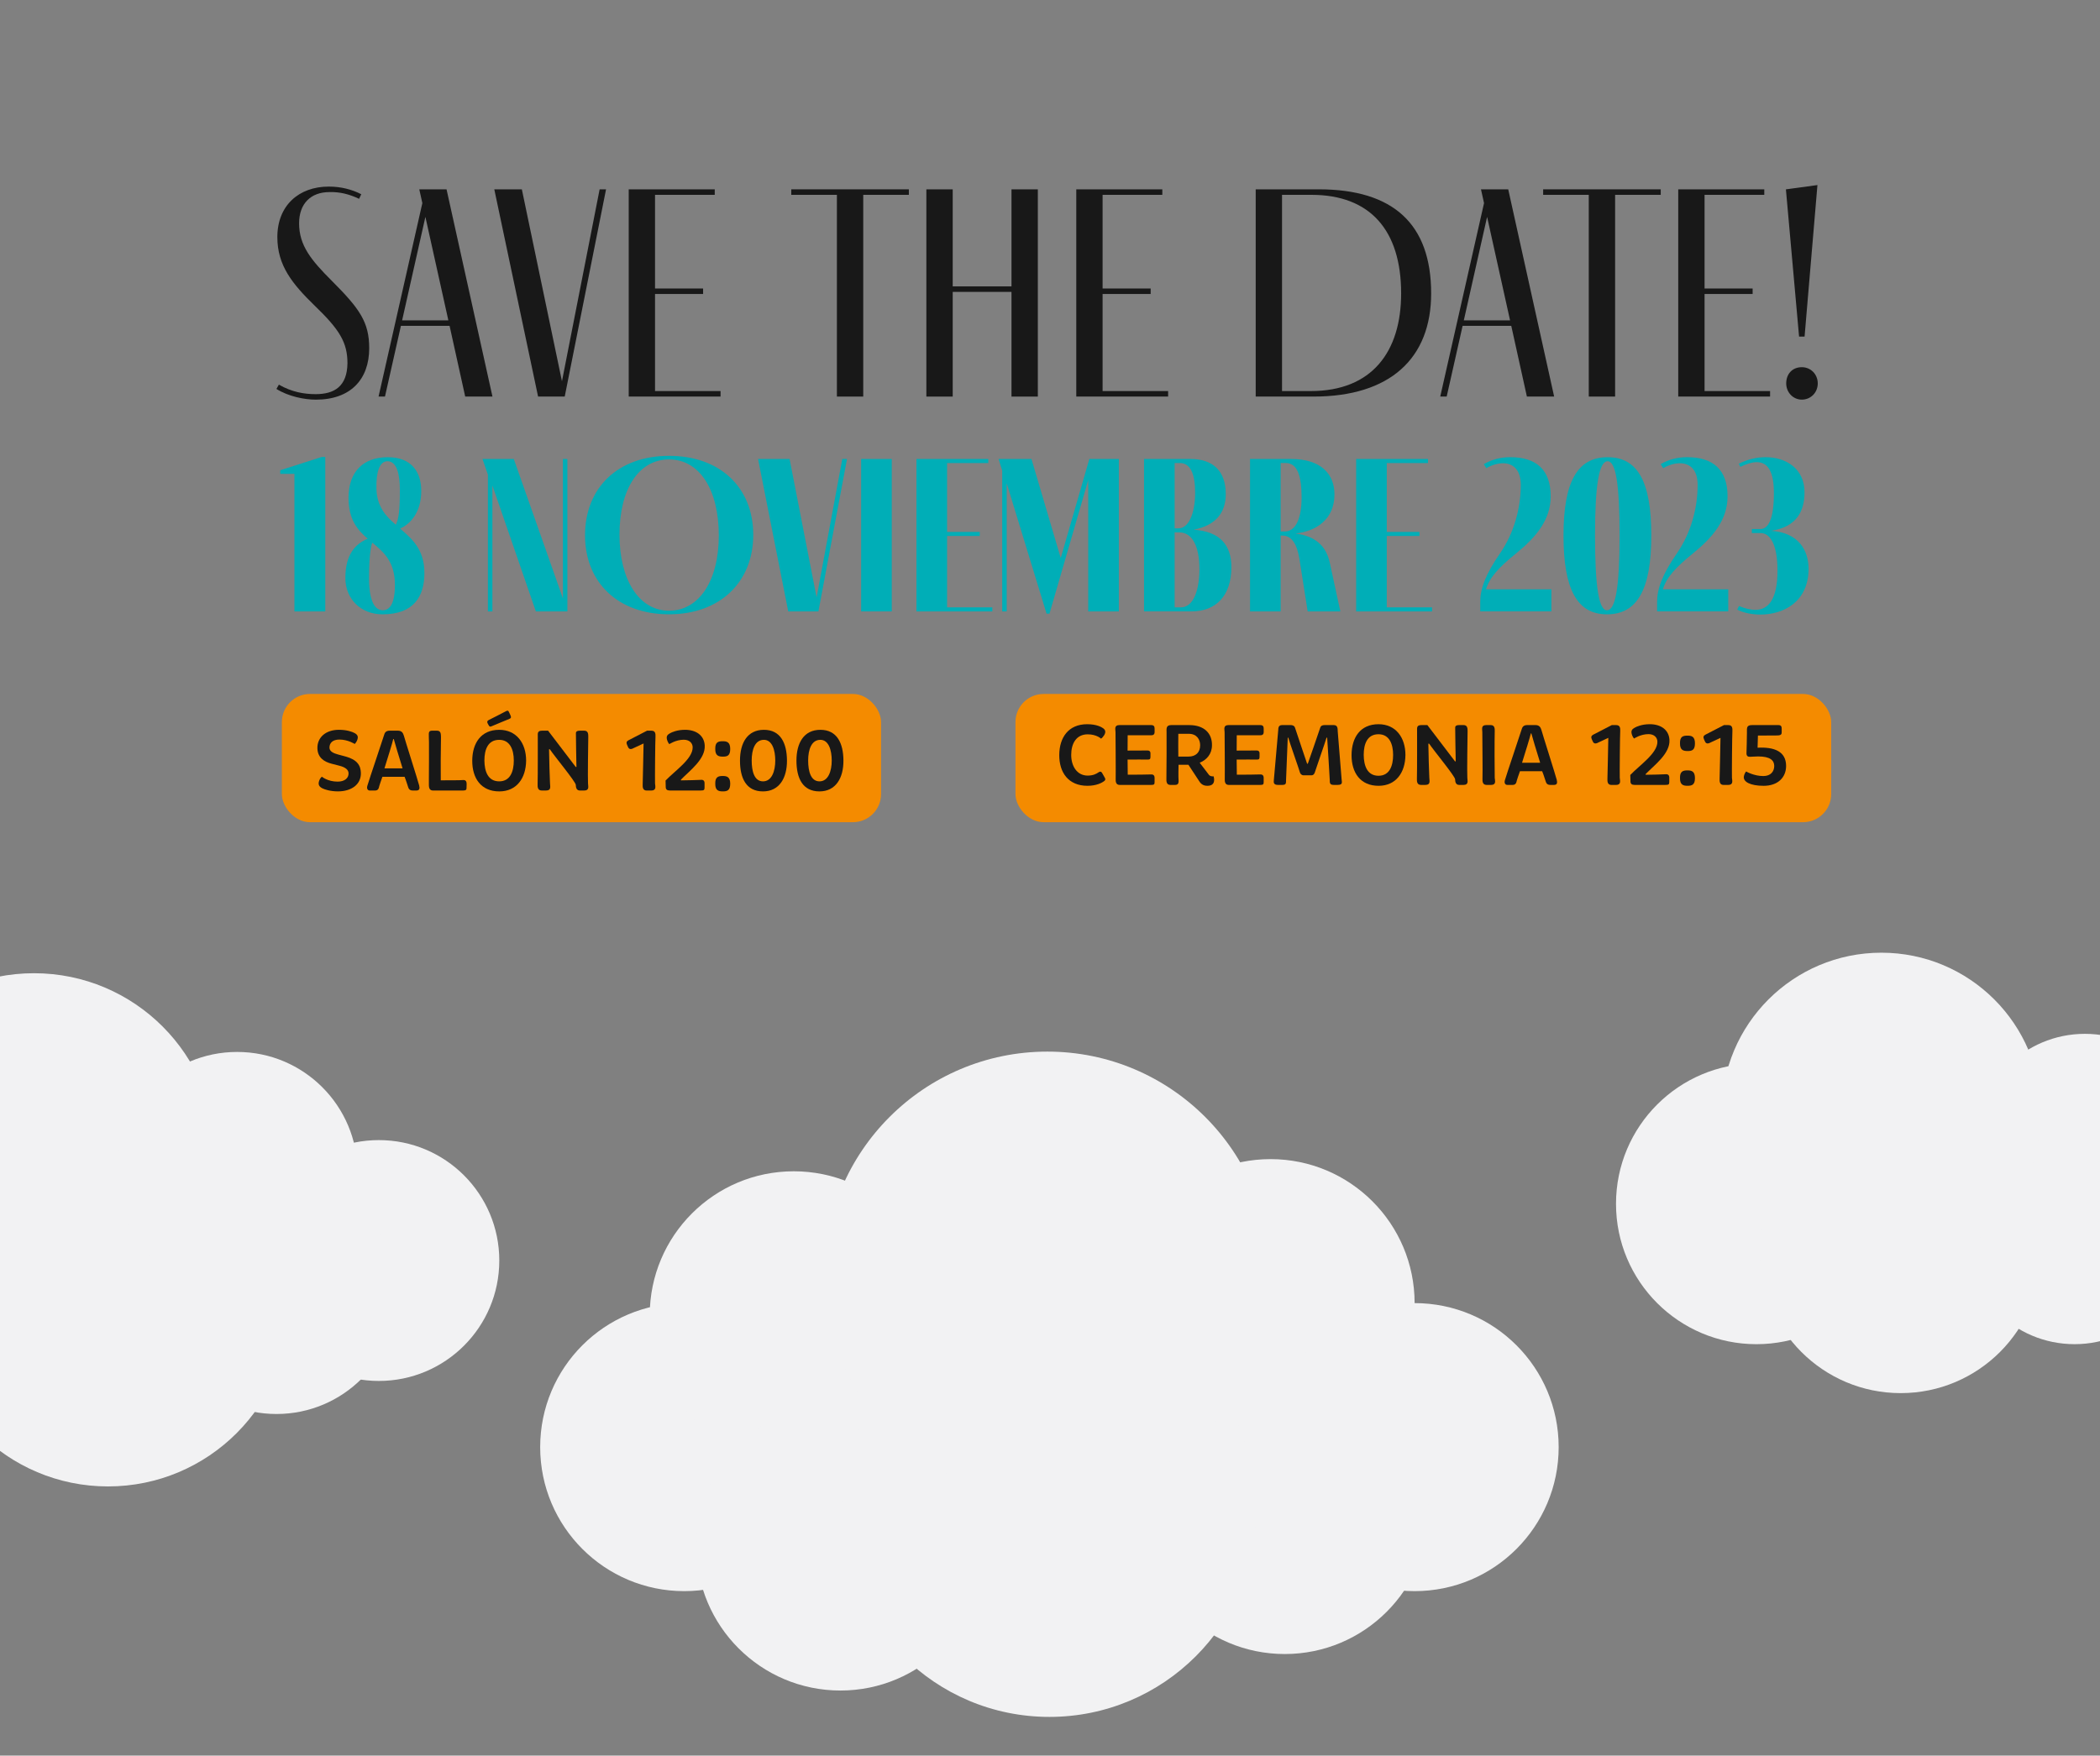 <?xml version="1.0" encoding="UTF-8"?>
<svg id="hoja_2" data-name="hoja 2" xmlns="http://www.w3.org/2000/svg" viewBox="0 0 1125 940.75">
  <rect x="0" y="0" width="1125" height="940.75" fill="#808080" stroke="none"/>
  <defs>
    <style>
      .cls-1 {
        fill: #f2f2f3;
      }

      .cls-2 {
        fill: #00aeb7;
      }

      .cls-3 {
        fill: #f48b00;
      }

      .cls-4 {
        fill: #181818;
      }
    </style>
  </defs>
  <g id="clouds">
    <g>
      <circle class="cls-1" cx="-39.99" cy="711.72" r="55.25"/>
      <circle class="cls-1" cx="18.21" cy="618.93" r="97.43"/>
      <circle class="cls-1" cx="57.86" cy="699.07" r="97.43"/>
      <circle class="cls-1" cx="127.03" cy="628.21" r="64.53"/>
      <circle class="cls-1" cx="202.95" cy="675.45" r="64.53"/>
      <circle class="cls-1" cx="148.12" cy="693.16" r="64.53"/>
    </g>
    <g>
      <circle class="cls-1" cx="366.55" cy="775.44" r="77.17"/>
      <circle class="cls-1" cx="680.66" cy="698.28" r="77.17"/>
      <circle class="cls-1" cx="757.83" cy="775.44" r="77.17"/>
      <circle class="cls-1" cx="688.27" cy="809.14" r="77.17"/>
      <circle class="cls-1" cx="425.24" cy="704.8" r="77.17"/>
      <circle class="cls-1" cx="450.24" cy="828.7" r="77.17"/>
      <circle class="cls-1" cx="562.19" cy="809.14" r="110.86"/>
      <circle class="cls-1" cx="561.1" cy="683.06" r="119.56"/>
    </g>
    <g>
      <circle class="cls-1" cx="940.94" cy="645.06" r="75.22"/>
      <circle class="cls-1" cx="1018.23" cy="671.28" r="75.22"/>
      <circle class="cls-1" cx="1116.91" cy="612.63" r="58.65"/>
      <circle class="cls-1" cx="1111.39" cy="661.62" r="58.65"/>
      <circle class="cls-1" cx="1175.56" cy="645.06" r="52.44"/>
      <circle class="cls-1" cx="1007.88" cy="596.07" r="85.57"/>
    </g>
  </g>
  <g id="text-2" data-name="text">
    <g id="save_the_date" data-name="save the date">
      <g>
        <g>
          <path class="cls-4" d="m192.38,106.54c-5.25-2.46-10.17-3.77-15.91-3.61-10.01,0-16.24,6.23-16.24,16.73,0,11.97,6.56,19.85,17.55,30.84,14.93,14.93,20.01,22.14,20.01,36.09,0,16.73-10.01,27.56-28.54,27.56-6.07,0-14.6-1.64-21.16-5.74l1.31-2.3c6.89,3.94,13.45,5.09,19.68,5.09,10.01,0,16.9-4.1,17.06-16.57,0-11.15-4.26-18.04-17.55-30.84-11.97-11.65-20.01-21.49-20.01-36.74,0-16.9,11.48-27.07,27.56-27.07,6.4,0,12.3,1.48,17.39,4.1l-1.15,2.46Z"/>
          <path class="cls-4" d="m240.85,174.61h-26.08l-8.53,37.89h-3.44l23.46-103.67-1.64-7.38h14.6l24.6,111.05h-14.6l-8.37-37.89Zm-.66-2.95l-12.3-55.44-12.47,55.44h24.77Z"/>
          <path class="cls-4" d="m324.67,101.45l-22.14,111.05h-14.27l-23.46-111.05h14.76l21.49,102.85,20.18-102.85h3.44Z"/>
          <path class="cls-4" d="m386.02,212.5h-49.21v-111.05h46.09v2.95h-31.99v50.19h25.75v2.95h-25.75v52h35.1v2.95Z"/>
          <path class="cls-4" d="m486.89,101.45v2.95h-24.44v108.1h-14.11v-108.1h-24.44v-2.95h62.99Z"/>
          <path class="cls-4" d="m510.38,156.41v56.1h-14.11v-111.05h14.11v52h31.49v-52h14.11v111.05h-14.11v-56.1h-31.49Z"/>
          <path class="cls-4" d="m625.79,212.5h-49.21v-111.05h46.09v2.95h-31.99v50.19h25.75v2.95h-25.75v52h35.1v2.95Z"/>
          <path class="cls-4" d="m706.49,101.45c39.86,0,60.2,18.54,60.2,55.77,0,34.94-22.14,55.28-62.99,55.28h-31v-111.05h33.79Zm-4.27,108.1c32.97,0,48.39-21.32,48.39-52.33,0-33.79-16.57-52.82-48.06-52.82h-15.75v105.14h15.42Z"/>
          <path class="cls-4" d="m809.62,174.61h-26.08l-8.53,37.89h-3.45l23.46-103.67-1.64-7.38h14.6l24.6,111.05h-14.6l-8.37-37.89Zm-.66-2.95l-12.3-55.44-12.47,55.44h24.77Z"/>
          <path class="cls-4" d="m889.68,101.45v2.95h-24.44v108.1h-14.11v-108.1h-24.44v-2.95h62.99Z"/>
          <path class="cls-4" d="m948.27,212.5h-49.21v-111.05h46.09v2.95h-31.99v50.19h25.75v2.95h-25.75v52h35.1v2.95Z"/>
          <path class="cls-4" d="m973.63,99.16l-6.89,81.2h-2.95l-7.05-78.9,16.9-2.3Zm-16.73,106.29c0-4.92,3.12-8.69,8.37-8.69,4.76,0,8.53,3.77,8.53,8.69s-3.77,8.69-8.53,8.69-8.37-3.94-8.37-8.69Z"/>
        </g>
        <g>
          <path class="cls-2" d="m157.73,327.62v-73.71h-7.6v-1.93l22.2-7.12h1.93v82.76h-16.53Z"/>
          <path class="cls-2" d="m227.36,307.11c0,12.31-5.55,22.08-22.44,22.08-11.58,0-19.9-8.2-19.9-19.42,0-12.79,5.31-18.22,11.94-21.11-5.43-4.71-10.25-10.13-10.25-21.96,0-13.99,7.96-21.71,20.99-21.71s17.97,8.2,17.97,18.1c0,11.82-6.15,17.85-11.34,20.15,6.51,5.55,13.03,11.22,13.03,23.89Zm-15.8,6.39c0-12.67-6.03-17.61-12.06-22.68v.12c-.24-.48-1.81,4.58-1.81,18.82,0,13.39,3.62,17.25,7.36,17.25,3.14,0,6.51-2.53,6.51-13.51Zm-9.89-51.63c.24,9.53,4.95,14.72,10.37,19.3,1.57-3.02,2.17-7.96,2.17-18.58,0-8.32-1.57-15.44-6.63-15.44-4.22,0-6.15,5.67-5.91,14.72Z"/>
          <path class="cls-2" d="m303.96,245.95v81.67h-16.89l-23.28-67.44v67.44h-2.41v-73.23l-2.9-8.44h16.77l26.3,74.67v-74.67h2.41Z"/>
          <path class="cls-2" d="m313.41,286.84c0-25.57,17.73-42.58,45-42.58s45.12,16.89,45.12,42.34-17.98,42.58-45.12,42.58-45-16.89-45-42.34Zm71.66.12c0-24.49-10.25-40.77-26.66-40.77s-26.54,16.17-26.54,40.29,10.38,40.77,26.54,40.77,26.66-16.17,26.66-40.29Z"/>
          <path class="cls-2" d="m453.76,245.95l-15.32,81.67h-16.17l-16.17-81.67h16.89l14.48,74.19,13.75-74.19h2.53Z"/>
          <path class="cls-2" d="m461.32,327.62v-81.67h16.41v81.67h-16.41Z"/>
          <path class="cls-2" d="m531.61,327.62h-40.65v-81.67h38.48v2.17h-22.08v36.91h17.49v2.17h-17.49v38.24h24.25v2.17Z"/>
          <path class="cls-2" d="m599.38,245.95v81.67h-16.41v-70.33l-20.75,71.54h-1.57l-21.35-69.85v68.64h-2.41v-75.4l-1.93-6.27h17.61l15.68,53.08,15.32-53.08h15.8Z"/>
          <path class="cls-2" d="m659.67,303.97c0,15.08-8.08,23.64-21.35,23.64h-25.45v-81.67h24.85c12.06,0,18.94,6.39,18.94,18.82,0,9.53-4.95,16.77-17.25,19.06,14.24.97,20.27,8.32,20.27,20.15Zm-30.4-20.87h2.17c5.19,0,8.81-7.72,8.81-19.06,0-9.89-2.41-15.92-8.2-15.92h-2.77v34.98Zm13.27,21.83c0-12.06-3.74-19.66-10.86-19.66h-2.41v40.17h3.38c6.51,0,9.89-8.81,9.89-20.51Z"/>
          <path class="cls-2" d="m718.03,327.62h-17.49l-4.46-28.35c-1.21-7.12-3.74-12.3-9.17-12.3h-.84v40.65h-16.41v-81.67h22.08c16.04,0,23.16,8.2,23.16,18.94,0,13.39-9.77,19.78-20.87,20.99,10.98,1.45,16.41,6.88,18.34,15.56l5.67,26.18Zm-31.97-42.83h2.29c4.58,0,8.93-4.71,8.93-18.34,0-10.25-1.81-18.34-8.44-18.34h-2.77v36.67Z"/>
          <path class="cls-2" d="m767.16,327.62h-40.65v-81.67h38.48v2.17h-22.08v36.91h17.49v2.17h-17.49v38.24h24.25v2.17Z"/>
          <path class="cls-2" d="m831.1,315.79v11.82h-38.12v-5.07c0-7,2.77-14.72,10.62-26.06,7.48-10.86,11.1-24.13,11.1-36.67,0-8.32-4.34-11.58-9.53-11.58-2.89,0-6.03.96-8.93,2.65l-1.33-2.17c4.22-2.53,9.17-3.74,14.11-3.74,13.87,0,21.71,6.64,21.71,20.99,0,12.67-7.96,21.96-18.46,30.52-9.41,7.6-14.36,13.03-16.17,19.3h34.98Z"/>
          <path class="cls-2" d="m860.87,329.19c-15.92,0-23.28-13.27-23.28-42.22s7.48-41.98,23.64-41.98,23.4,13.15,23.4,41.98-7.48,42.22-23.77,42.22Zm0-2.17c4.58,0,6.76-12.43,6.76-40.05s-2.05-39.81-6.39-39.81c-4.58,0-6.76,12.43-6.76,39.81s2.05,40.05,6.39,40.05Z"/>
          <path class="cls-2" d="m925.85,315.79v11.82h-38.12v-5.07c0-7,2.77-14.72,10.62-26.06,7.48-10.86,11.1-24.13,11.1-36.67,0-8.32-4.34-11.58-9.53-11.58-2.89,0-6.03.96-8.93,2.65l-1.33-2.17c4.22-2.53,9.17-3.74,14.11-3.74,13.87,0,21.71,6.64,21.71,20.99,0,12.67-7.96,21.96-18.46,30.52-9.41,7.6-14.36,13.03-16.17,19.3h34.98Z"/>
          <path class="cls-2" d="m968.89,304.58c0,18.34-13.87,24.73-25.82,24.73-4.71,0-9.17-.97-12.43-2.65l.96-1.93c2.9,1.21,6.03,2.05,8.81,2.05,6.63,0,11.82-5.19,11.82-20.99,0-14.84-4.34-20.15-9.05-20.15h-4.7v-2.17h4.58c4.34,0,7.24-5.55,7.24-19.18,0-11.22-3.02-16.65-9.17-16.65-2.41,0-5.43.84-8.81,2.53l-.84-1.69c4.58-2.29,9.53-3.5,14.36-3.5,10.98,0,20.87,6.15,20.87,18.82,0,9.65-3.86,18.58-17.97,20.63,15.08.96,20.03,10.74,20.15,20.15Z"/>
        </g>
      </g>
      <g>
        <rect class="cls-3" x="544" y="371.86" width="437" height="68.71" rx="15.07" ry="15.07"/>
        <g>
          <path class="cls-4" d="m591.3,394.24c-.75,1.18-1.46,1.56-1.46,1.56,0,0-2.36-2.31-7.12-2.31-6.18,0-8.86,4.95-8.86,11.03s3.16,11.08,8.82,11.08c2.88,0,4.67-.94,5.66-1.65.71-.47,1.46-.85,2.12.33l1.23,2.17c.42.71.75,1.32-.09,2.03-1.23.99-4.24,2.59-9.05,2.59-10.14,0-15.14-7.07-15.09-16.5.05-9.38,4.9-16.5,14.95-16.5,5.09,0,7.73,1.56,8.63,2.22.8.57,1.79,1.79.28,3.96Z"/>
          <path class="cls-4" d="m599.68,388.53h16.93c1.65,0,1.93.8,1.93,2.03v1.65c0,1.32-.66,1.84-2.03,1.79h-12.4l-.05,8.2c3.49,0,9.52,0,10.66-.05.85-.05,1.6.38,1.6,1.51v1.89c0,1.23-.38,1.46-1.46,1.46-1.37,0-7.21-.05-10.8,0,0,3.06.05,5.66.09,8.11,3.58,0,10.99-.05,12.4-.14,1.37-.09,1.98.57,1.98,1.89v2.22c0,1.23-.28,1.51-1.93,1.51h-16.74c-2.17,0-2.22-1.93-2.17-3.39.09-3.73-.09-23.76-.09-24.85-.05-1.6-.8-3.82,2.07-3.82Z"/>
          <path class="cls-4" d="m642.69,408.71l4.62,6.04c.8,1.23,1.65,1.27,2.88,1.27.9,3.77-.75,5.05-3.4,5.05s-3.72-1.37-4.81-3.16l-5.33-8.11h-5.28c-.05,1.18-.14,6.79,0,8.11.14,2.03-.38,2.69-1.98,2.69h-2.36c-2.17,0-2.22-1.93-2.17-3.39.09-3.73.14-23.76.09-24.9,0-1.6-.42-3.77,2.45-3.77h9.71c8.02,0,12.26,4.43,12.16,10.8,0,4.72-2.92,7.92-6.6,9.38Zm-5.89-15.51h-5.56c-.09,2.69,0,10.37,0,12.21h5.52c3.68,0,6.18-2.12,6.18-6.08,0-2.97-1.7-6.13-6.13-6.13Z"/>
          <path class="cls-4" d="m658.12,388.53h16.93c1.65,0,1.93.8,1.93,2.03v1.65c0,1.32-.66,1.84-2.03,1.79h-12.4l-.05,8.2c3.49,0,9.52,0,10.66-.05.85-.05,1.6.38,1.6,1.51v1.89c0,1.23-.38,1.46-1.46,1.46-1.37,0-7.21-.05-10.8,0,0,3.06.05,5.66.09,8.11,3.58,0,10.99-.05,12.4-.14,1.37-.09,1.98.57,1.98,1.89v2.22c0,1.23-.28,1.51-1.93,1.51h-16.74c-2.17,0-2.22-1.93-2.17-3.39.09-3.73-.09-23.76-.09-24.85-.05-1.6-.8-3.82,2.07-3.82Z"/>
          <path class="cls-4" d="m686.8,388.53h4.57c.85,0,2.07.19,2.45,1.6.52,1.7,6.41,19.1,6.41,19.1h.38s6.13-17.54,6.6-19.14c.42-1.51,1.65-1.56,2.69-1.56h4.57c2.22,0,2.12,1.89,2.17,3.35.24,3.21,1.65,20.79,2.07,25.6.09,1.6.85,3.11-2.12,3.11h-2.12c-2.36,0-2.03-1.41-2.12-2.88-.14-1.89-1.04-18.53-1.37-22.44h-.33c-.85,2.88-5.85,17.07-6.32,18.72-.38,1.08-1.04,1.46-1.79,1.46h-4.15c-1.13,0-1.79-.85-1.98-1.46-.52-1.93-5.56-16.17-6.27-18.72h-.28c-.19,5.52-.8,19.94-.9,22.54-.09,1.65.28,2.78-1.98,2.78h-2.4c-2.17,0-2.36-1.13-2.17-2.59.42-3.72,2.12-24.94,2.36-26.88.05-.75-.05-2.59,2.03-2.59Z"/>
          <path class="cls-4" d="m738.53,421.07c-9.81,0-14.52-7.07-14.48-16.5.05-9.29,4.62-16.5,14.43-16.5,9.29,0,14.43,7.17,14.43,16.5-.09,9.38-5.04,16.5-14.38,16.5Zm-.05-27.63c-5.99,0-7.92,5.14-7.92,11.08.05,5.85,1.93,11.17,7.92,11.17s7.83-5.42,7.83-11.17-1.98-11.08-7.83-11.08Z"/>
          <path class="cls-4" d="m781.73,388.53h2.31c2.17,0,2.17,1.89,2.17,3.35-.05,1.65-.33,22.54-.14,24.9.05,1.6.85,3.82-2.07,3.82h-2.26c-1.93,0-2.17-1.74-2.22-3.02-.05-1.65-11.46-15.42-13.91-19.1h-.42c0,3.16.42,17.4.52,18.29.05,1.6.8,3.82-2.08,3.82h-2.4c-2.17,0-2.22-1.93-2.17-3.39.14-3.73.09-24.52.09-25.6,0-1.6-.28-3.06,2.31-3.06h3.21l14.8,19.43h.38c-.09-2.12-.28-17.26-.28-17.78-.05-.8.09-1.65,2.17-1.65Z"/>
          <path class="cls-4" d="m796.17,388.53h2.41c2.17,0,2.22,1.89,2.17,3.35-.14,4.48-.09,22.54,0,24.9.14,1.6.9,3.82-1.98,3.82h-2.36c-2.22,0-2.26-1.93-2.22-3.39.14-3.73-.09-20.7-.09-24.85,0-1.6-.8-3.82,2.07-3.82Z"/>
          <path class="cls-4" d="m818.29,388.53h4.24c2.03,0,2.78,1.08,3.25,2.69.38,1.6,7.59,24.19,8.2,26.69.38,1.6.19,2.69-1.51,2.69h-1.93c-2.22,0-2.31-1.56-2.64-2.36-.28-.71-.8-2.69-1.75-5h-11.88c-.85,2.45-1.51,4.29-1.65,4.86-.33,1.65-.75,2.5-2.41,2.5h-2.69c-1.27,0-1.74-1.13-1.32-2.55,1.13-3.87,8.39-25.18,8.86-26.88.42-1.56.99-2.64,3.21-2.64Zm-2.92,20.18h9.71c-1.93-6.27-4.2-13.63-4.71-15.7h-.28c-.52,2.26-2.78,9.57-4.71,15.7Z"/>
          <path class="cls-4" d="m861.62,395.37l-6.08,2.83c-1.32.47-1.89-.09-2.22-.8l-.57-1.27c-.52-1.13-.28-1.93.75-2.45l9.95-5.14h2.4c2.22,0,2.17,1.89,2.12,3.35-.14,1.65-.33,22.54-.24,24.9.14,1.6.85,3.82-2.07,3.82h-2.36c-2.22,0-2.22-1.93-2.17-3.39.14-2.4.33-17.3.47-21.83Z"/>
          <path class="cls-4" d="m873.46,418.66l-.09-3.4c5.04-5.28,14.57-11.6,14.52-17.78,0-2.26-1.7-4.1-4.76-4.1-4.29,0-7.73,2.36-7.73,2.36,0,0-.52-.52-.9-1.41-1.23-2.83,0-3.68,1.13-4.34.99-.61,3.96-1.93,8.16-1.93,6.08,0,10.28,3.11,10.56,8.39.42,7.31-7.92,13.39-12.73,18.29v.42c2.17,0,9.85-.19,10.66-.28,1.46-.14,2.03.66,1.98,1.98v2.22c-.05,1.23-.28,1.51-2.12,1.51h-16.46c-1.51,0-2.22-.57-2.22-1.93Z"/>
          <path class="cls-4" d="m904,394.19c2.17,0,4.01.42,4.01,4.15s-1.74,4.1-3.96,4.1-4.1-.47-4.05-4.1c-.09-3.72,1.65-4.15,4.01-4.15Zm0,18.62c2.17,0,4.01.47,4.01,4.15s-1.74,4.1-3.96,4.1-4.1-.42-4.05-4.1c-.09-3.68,1.65-4.15,4.01-4.15Z"/>
          <path class="cls-4" d="m921.72,395.37l-6.08,2.83c-1.32.47-1.89-.09-2.22-.8l-.57-1.27c-.52-1.13-.28-1.93.75-2.45l9.95-5.14h2.4c2.22,0,2.17,1.89,2.12,3.35-.14,1.65-.33,22.54-.24,24.9.14,1.6.85,3.82-2.08,3.82h-2.36c-2.22,0-2.22-1.93-2.17-3.39.14-2.4.33-17.3.47-21.83Z"/>
          <path class="cls-4" d="m935.85,392.4c0-2.45-.24-3.87,2.88-3.87h13.91c1.6,0,1.84.8,1.84,2.03v1.89c0,1.51-1.04,1.65-3.06,1.65-2.31,0-6.7,0-9.67.05-.05,2.12-.19,5.56-.19,6.51,8.77-.47,15.28,1.89,15.28,9.76,0,6.13-4.38,10.66-12.02,10.66-7.03,0-11.32-2.12-10.56-5.28.24-1.23.99-2.26,1.18-2.4,0,0,4.1,2.45,9.19,2.45,3.91,0,5.85-2.4,5.85-5.42s-2.26-5.09-8.58-5.09c-1.79,0-3.49.19-4.53.19-1.13,0-1.84-.57-1.75-2.12.09-.85.19-8.16.24-10.99Z"/>
        </g>
      </g>
      <g>
        <rect class="cls-3" x="151" y="371.86" width="321" height="68.71" rx="15.07" ry="15.07"/>
        <g>
          <path class="cls-4" d="m185.17,405.39c6.04,1.65,8.06,4.67,8.16,8.77.14,6.27-5.14,9.9-12.31,9.9-4.01,0-7.17-1.04-8.25-1.6-2.03-.99-2.45-2.31-1.74-4.2.42-1.37,1.41-2.07,1.41-2.07,0,0,3.06,2.64,8.44,2.64,3.63,0,5.89-1.79,5.85-4.43,0-1.89-1.7-3.3-4.95-4.1l-4.05-1.04c-4.2-1.08-7.59-3.35-7.69-8.35-.09-5.75,4.43-9.85,11.55-9.85,4.24,0,7.17,1.08,8.35,1.74,1.6.85,2.26,1.93,1.27,4.15-.47,1.04-1.18,1.7-1.18,1.7,0,0-3.58-2.36-8.2-2.36-3.58,0-5.33,1.79-5.33,4.34.05,2.12,2.26,3.02,4.67,3.68l4.01,1.08Z"/>
          <path class="cls-4" d="m208.87,391.53h4.24c2.03,0,2.78,1.08,3.25,2.69.38,1.6,7.59,24.19,8.2,26.69.38,1.6.19,2.69-1.51,2.69h-1.93c-2.22,0-2.31-1.56-2.64-2.36-.28-.71-.8-2.69-1.74-5h-11.88c-.85,2.45-1.51,4.29-1.65,4.86-.33,1.65-.75,2.5-2.4,2.5h-2.69c-1.27,0-1.74-1.13-1.32-2.55,1.13-3.87,8.39-25.18,8.86-26.88.42-1.56.99-2.64,3.21-2.64Zm-2.92,20.18h9.71c-1.93-6.27-4.2-13.63-4.71-15.7h-.28c-.52,2.26-2.78,9.57-4.71,15.7Z"/>
          <path class="cls-4" d="m229.76,420.72v-3.58c.09-5.56.05-15.47.05-19.57,0-1.46-.14-2.83-.09-4.34.05-1.04.33-1.7,1.79-1.7h2.59c1.93,0,2.07,1.51,2.12,2.83.05.38,0,1.32,0,2.55-.09,4.81-.19,16.69-.09,21.22,3.54,0,10.56,0,11.88-.14,1.37-.14,1.98.66,1.98,1.98,0,.66,0,1.27-.05,1.93.05,1.23-.24,1.7-1.89,1.7h-16.08c-1.93,0-2.17-1.56-2.22-2.88Z"/>
          <path class="cls-4" d="m267.47,424.07c-9.81,0-14.52-7.07-14.48-16.5.05-9.29,4.62-16.5,14.43-16.5,9.29,0,14.43,7.17,14.43,16.5-.09,9.38-5.04,16.5-14.38,16.5Zm-.05-27.63c-5.99,0-7.92,5.14-7.92,11.08.05,5.85,1.93,11.17,7.92,11.17s7.83-5.42,7.83-11.17-1.98-11.08-7.83-11.08Zm-5.66-7.87l-.47-.85c-.47-.9-.33-1.46.52-1.89,1.84-.94,6.98-3.49,9.1-4.67,1.04-.57,1.41-.42,1.79.47l.8,1.74c.38.94.38,1.41-.61,1.84,0,0-7.97,3.25-9.34,3.87-1.08.52-1.37.28-1.79-.52Z"/>
          <path class="cls-4" d="m310.67,391.53h2.31c2.17,0,2.17,1.89,2.17,3.35-.05,1.65-.33,22.54-.14,24.9.05,1.6.85,3.82-2.07,3.82h-2.26c-1.93,0-2.17-1.74-2.22-3.02-.05-1.65-11.46-15.42-13.91-19.1h-.42c0,3.16.42,17.4.52,18.29.05,1.6.8,3.82-2.07,3.82h-2.4c-2.17,0-2.22-1.93-2.17-3.39.14-3.73.09-24.52.09-25.6,0-1.6-.28-3.06,2.31-3.06h3.21l14.81,19.43h.38c-.09-2.12-.28-17.26-.28-17.78-.05-.8.09-1.65,2.17-1.65Z"/>
          <path class="cls-4" d="m344.8,398.37l-6.08,2.83c-1.32.47-1.89-.09-2.22-.8l-.57-1.27c-.52-1.13-.28-1.93.75-2.45l9.95-5.14h2.4c2.22,0,2.17,1.89,2.12,3.35-.14,1.65-.33,22.54-.24,24.9.14,1.6.85,3.82-2.08,3.82h-2.36c-2.22,0-2.22-1.93-2.17-3.39.14-2.4.33-17.3.47-21.83Z"/>
          <path class="cls-4" d="m356.64,421.66l-.09-3.4c5.04-5.28,14.57-11.6,14.52-17.78,0-2.26-1.7-4.1-4.76-4.1-4.29,0-7.73,2.36-7.73,2.36,0,0-.52-.52-.9-1.41-1.23-2.83,0-3.68,1.13-4.34.99-.61,3.96-1.93,8.16-1.93,6.08,0,10.28,3.11,10.56,8.39.42,7.31-7.92,13.39-12.73,18.29v.42c2.17,0,9.85-.19,10.66-.28,1.46-.14,2.03.66,1.98,1.98v2.22c-.05,1.23-.28,1.51-2.12,1.51h-16.46c-1.51,0-2.22-.57-2.22-1.93Z"/>
          <path class="cls-4" d="m387.18,397.19c2.17,0,4.01.42,4.01,4.15s-1.74,4.1-3.96,4.1-4.1-.47-4.05-4.1c-.09-3.72,1.65-4.15,4.01-4.15Zm0,18.62c2.17,0,4.01.47,4.01,4.15s-1.74,4.1-3.96,4.1-4.1-.42-4.05-4.1c-.09-3.68,1.65-4.15,4.01-4.15Z"/>
          <path class="cls-4" d="m408.73,424.07c-9.01,0-12.31-7.12-12.31-16.5s3.91-16.5,12.82-16.5,12.31,7.17,12.35,16.5c.05,9.19-4.01,16.5-12.87,16.5Zm.47-27.63c-4.76,0-6.51,5.28-6.51,11.08s1.42,11.17,6.08,11.17,6.55-5.47,6.55-11.13-1.65-11.13-6.13-11.13Z"/>
          <path class="cls-4" d="m438.98,424.07c-9.01,0-12.31-7.12-12.31-16.5s3.91-16.5,12.82-16.5,12.31,7.17,12.35,16.5c.05,9.19-4.01,16.5-12.87,16.5Zm.47-27.63c-4.76,0-6.51,5.28-6.51,11.08s1.42,11.17,6.08,11.17,6.55-5.47,6.55-11.13-1.65-11.13-6.13-11.13Z"/>
        </g>
      </g>
    </g>
  </g>
</svg>